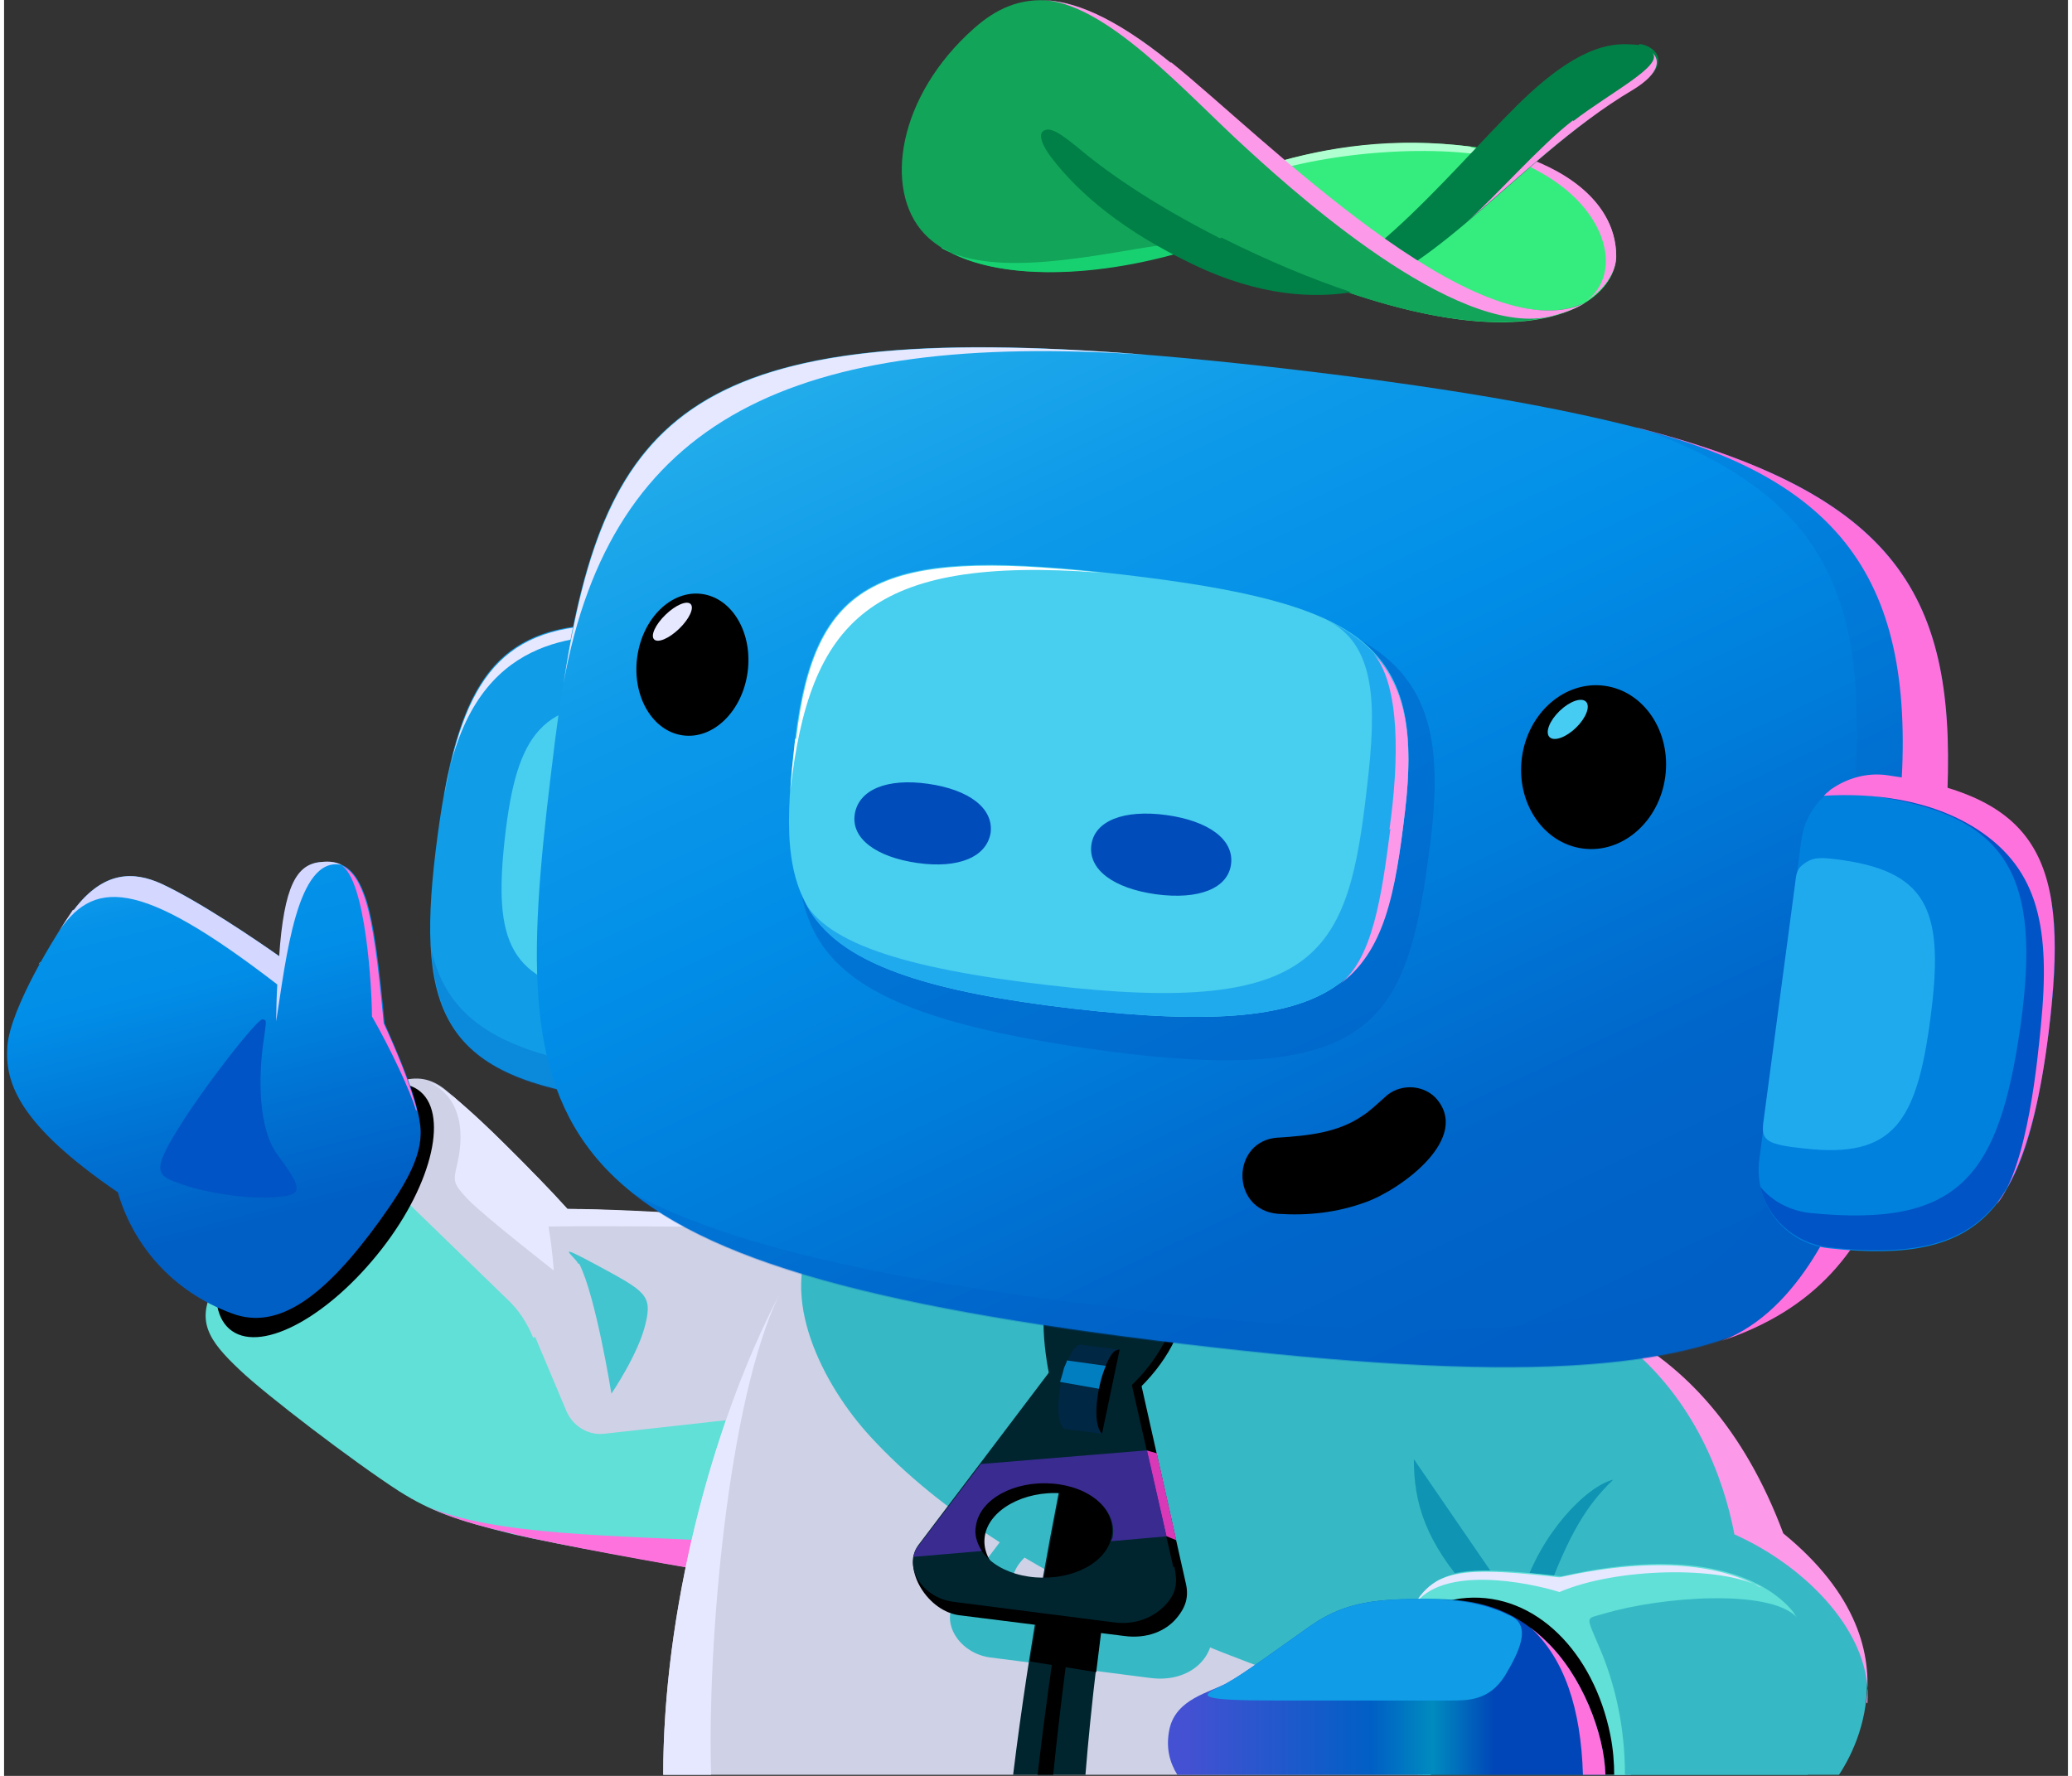 <svg xmlns="http://www.w3.org/2000/svg" width="84" height="72" viewBox="0 0 760 654" fill="none">
    <rect x="0" y="0" width="760" height="654" fill="#333333" stroke="none"/>
    <g clip-path="url(#clip0_5_21396)">
        <path d="M312.912 452.409C289.517 449.169 234.451 445.57 207.458 445.21C194.141 430.454 171.826 408.859 162.469 401.301C153.111 393.743 143.033 396.622 127.557 409.939C121.798 414.978 94.805 443.411 78.249 472.564C70.691 485.88 75.37 493.079 87.247 504.236C96.245 512.874 128.997 538.068 145.913 548.865C157.07 556.063 166.068 559.302 188.022 564.701C209.977 570.1 265.403 579.458 265.403 579.458L312.912 452.049V452.409Z" fill="#CFD1E6"/>
        <path d="M193.777 430.814C180.461 417.137 170.743 407.78 162.465 401.661C160.665 400.221 158.506 399.142 156.346 398.422C163.905 401.661 171.103 410.659 166.784 429.014C165.344 435.133 165.344 435.853 170.743 441.611C176.142 447.37 202.415 467.885 202.415 467.885C202.415 467.885 200.616 438.372 193.057 430.814H193.777Z" fill="#E6E8FF"/>
        <path d="M195.578 492.359L207.095 519.713C209.614 525.471 215.373 528.711 221.132 527.991L282.676 521.152L257.843 578.378C242.006 575.499 204.936 569.021 187.66 565.062C165.705 559.663 157.067 556.424 145.55 549.226C128.274 538.068 95.882 513.234 86.884 504.596C75.007 493.439 70.328 486.241 77.887 472.924C80.046 468.605 82.565 464.646 85.445 460.687L127.554 437.293L152.748 417.858C153.828 424.696 152.748 431.894 148.789 439.812C144.83 447.73 148.429 442.332 149.149 443.411L185.14 478.323C189.459 482.282 192.698 487.321 194.858 492.719L195.578 492.359Z" fill="#60e0d7"/>
        <path d="M150.589 552.105C150.589 552.105 150.23 552.106 149.87 551.746C149.87 551.746 150.23 551.746 150.589 552.105Z" fill="#FE72DD"/>
        <path d="M188.019 565.061C204.935 569.02 242.366 575.859 258.202 578.378L262.161 567.581C229.409 565.421 179.741 565.781 155.627 554.624C163.545 558.583 172.543 561.462 188.379 565.061H188.019Z" fill="#FE72DD"/>
        <path d="M310.032 452.048C280.159 452.048 224.013 451.328 200.258 451.688C181.543 423.255 170.746 409.579 164.627 403.1C174.705 411.738 195.22 431.533 207.457 445.21C233.37 445.21 285.198 448.809 310.032 452.048Z" fill="#E6E8FF"/>
        <path d="M97.321 431.534C116.397 407.06 140.871 393.383 152.388 401.301C163.905 409.219 158.147 435.493 139.071 459.967C119.996 484.441 95.522 498.117 84.005 490.199C72.487 482.281 78.246 456.008 97.321 431.534Z" fill="black"/>
        <path d="M138.353 449.529C148.43 435.493 154.909 424.335 153.109 413.538C151.669 402.741 144.831 387.624 140.152 376.827C137.993 353.793 136.193 340.836 133.674 332.198C130.435 322.12 126.475 316.722 117.118 317.441C107.76 318.161 103.441 326.079 101.642 352.353C93.004 346.234 71.769 331.838 57.732 325.36C48.015 321.041 36.857 320.321 25.7 335.077C19.222 343.355 2.306 371.428 1.226 385.105C0.146 398.782 5.545 414.258 41.896 439.092C47.295 457.807 61.331 475.443 84.006 483.721C101.282 490.199 118.557 476.882 138.353 449.529Z" fill="url(#paint0_linear_5_21396)"/>
        <path d="M211.775 465.366C217.894 477.243 223.652 513.235 223.652 513.235C223.652 513.235 233.73 498.478 236.249 487.321C238.768 476.883 235.889 475.444 218.613 466.086C201.338 456.728 209.976 462.487 211.415 465.366H211.775Z" fill="#42c5cf"/>
        <path d="M101.283 426.134C93.005 415.697 94.084 395.541 95.164 386.184C96.604 375.386 96.964 375.746 95.164 375.386C93.365 375.026 73.57 400.22 63.852 416.056C54.134 431.893 56.294 432.972 65.651 436.211C75.009 439.451 89.766 441.61 99.483 440.89C109.201 440.171 111 439.091 101.283 426.134Z" fill="#0054c5"/>
        <path d="M12.744 355.232C12.744 354.872 13.104 354.512 13.464 354.152C13.464 354.512 13.104 354.872 12.744 355.232Z" fill="#2bb5eb"/>
        <path d="M25.34 335.078C23.9 337.238 21.741 340.477 19.221 344.436C32.538 323.561 49.094 322.841 100.921 362.792L101.641 352.354C93.003 346.236 71.768 331.839 57.732 325.361C48.014 321.042 36.857 320.322 25.7 335.078H25.34Z" fill="#D4D7FF"/>
        <path d="M124.316 318.522C122.157 317.442 119.998 317.082 116.758 317.442C107.761 318.162 103.082 326.08 101.282 352.354C100.202 364.95 100.202 376.108 100.202 376.108C103.802 353.433 107.761 314.923 124.316 318.522Z" fill="#D4D7FF"/>
        <path d="M152.028 408.86C149.508 398.782 144.11 386.185 139.791 376.827C137.631 353.793 135.832 340.836 133.312 332.198C131.153 325.36 128.633 320.681 123.955 318.522C133.312 323.56 135.472 364.95 135.472 374.308C142.31 386.185 149.868 402.381 151.668 408.86H152.028Z" fill="#FE72DD"/>
        <path d="M567.726 479.762C603.358 489.48 636.11 513.954 654.825 564.701C699.454 601.052 686.137 637.763 675.7 653.599H520.578L567.726 479.762Z" fill="#36b9c5"/>
        <path d="M685.777 626.966C687.937 609.331 682.538 587.016 655.185 564.702C640.788 526.191 618.833 502.797 593.64 489.84L596.519 494.519C622.433 515.034 633.23 544.187 637.189 565.062C664.542 577.299 688.296 602.492 686.137 627.326L685.777 626.966Z" fill="#FD99E9"/>
        <path d="M242.725 653.6C242.725 566.141 280.516 457.448 328.744 418.937L582.842 479.762C597.958 560.022 599.038 653.6 599.038 653.6H242.725Z" fill="#CFD1E6"/>
        <path d="M582.844 479.762L328.746 418.937C318.309 427.215 308.231 439.092 298.873 453.489C284.477 477.243 301.753 510.355 319.028 529.07C370.136 584.856 471.991 623.727 599.04 653.959C599.04 653.959 603.719 561.462 582.844 480.122V479.762Z" fill="#36b9c5"/>
        <path d="M519.141 537.347C519.141 553.183 523.1 567.58 540.375 586.655H552.972L519.141 537.347Z" fill="#0f94b3"/>
        <path d="M567.727 588.096C576.365 564.701 582.843 554.264 592.561 544.906C582.483 547.426 565.567 565.061 559.089 586.656L567.727 588.096Z" fill="#0f94b3"/>
        <path d="M521.659 653.6C505.823 598.893 520.939 585.577 528.138 581.618C535.336 577.659 545.053 577.299 572.767 580.538C623.154 569.021 647.988 581.618 657.706 593.135C677.501 616.529 670.303 641.723 664.184 653.6H521.659Z" fill="#36b9c5"/>
        <path d="M660.225 595.654C659.505 594.934 659.146 593.855 658.426 593.135C648.708 581.618 623.874 569.021 573.487 580.538C545.773 577.299 536.056 578.018 528.857 581.618C521.299 585.577 506.183 598.893 522.379 653.6H596.881C596.881 635.244 592.922 619.408 587.523 606.811C582.124 594.214 582.484 596.374 589.323 594.214C609.838 588.096 650.148 584.857 660.225 595.654Z" fill="#60e0d7"/>
        <path d="M646.909 584.497C632.153 576.579 593.642 577.299 572.767 586.296C561.25 582.697 529.218 576.219 519.141 591.335C522.02 585.936 525.619 583.417 528.138 581.977C535.337 578.378 545.054 577.658 572.767 580.898C609.838 572.62 633.233 576.939 646.549 584.497H646.909Z" fill="#E6E8FF"/>
        <path d="M591.481 638.844C585.363 608.611 564.128 586.656 538.574 588.456C513.021 590.255 513.38 614.37 522.018 644.242C523.098 647.481 524.178 650.721 525.618 653.96H592.921C592.921 649.281 592.561 644.242 591.481 638.844Z" fill="black"/>
        <path d="M567.727 604.292C554.411 591.695 542.174 588.815 524.178 588.815C506.542 588.815 494.305 589.535 481.348 598.533C468.032 607.891 456.874 616.169 450.396 619.768C443.918 623.367 431.681 625.526 429.161 636.684C427.722 643.522 429.161 648.921 432.041 653.6H589.682C589.322 638.483 581.044 616.889 567.727 604.292Z" fill="url(#paint1_linear_5_21396)"/>
        <path d="M242.725 653.6H260.361C258.921 605.372 266.479 515.754 285.554 476.523C259.641 526.551 242.725 594.935 242.725 653.6Z" fill="#E6E8FF"/>
        <path d="M444.276 597.813L427.72 525.111L401.807 521.511L350.339 589.535C344.581 597.453 351.779 608.97 363.296 610.41L422.322 617.968C436.718 619.767 447.156 610.05 444.636 597.813H444.276ZM421.602 585.936C420.162 595.653 407.565 602.492 393.529 601.412C379.492 600.332 369.775 591.694 371.214 581.977C372.654 572.259 385.251 565.421 399.287 566.5C413.324 567.58 423.041 576.218 421.602 585.936Z" fill="#36b9c5"/>
        <path d="M407.208 465.007C407.208 465.007 383.454 556.424 371.577 653.601H398.21C402.169 603.933 412.247 533.39 428.443 466.087L407.208 465.007Z" fill="#00252f"/>
        <path d="M389.929 543.468C385.97 563.263 381.651 588.097 377.692 611.851L402.166 615.81C404.686 594.575 407.925 571.181 411.884 547.067L389.569 543.468H389.929Z" fill="black"/>
        <path d="M412.607 465.366C408.288 484.441 390.652 566.861 380.574 653.6H386.333C391.372 603.932 401.449 533.389 417.645 465.366H412.967H412.607Z" fill="black"/>
        <path d="M412.607 516.113C427.723 503.876 433.122 490.919 434.921 482.282C422.684 475.083 404.689 470.764 387.053 477.603C383.094 489.84 388.853 512.514 388.853 512.514L412.607 516.113Z" fill="black"/>
        <path d="M434.92 581.978L418.364 508.197L392.091 504.597L336.664 569.382C330.546 577.3 339.903 593.856 352.5 594.935L412.606 602.493C420.883 603.573 427.722 600.694 431.681 596.015C435.64 591.336 436.36 587.377 434.92 581.978ZM412.246 569.741C410.806 579.459 397.849 586.657 383.813 585.578C369.776 584.498 359.698 575.5 361.138 565.782C362.578 556.065 375.535 548.867 389.571 549.946C403.608 551.026 413.685 560.024 412.246 569.741Z" fill="black"/>
        <path d="M415.483 532.67L421.961 563.263L431.679 567.222L424.481 535.19L415.483 532.67Z" fill="#D939B7"/>
        <path d="M430.601 577.299L414.045 504.597L388.131 500.998L336.664 569.021C330.905 576.939 338.103 588.456 349.621 589.896L408.646 597.454C416.564 598.534 423.402 595.654 427.721 590.976C432.04 586.297 432.04 582.338 430.961 576.939L430.601 577.299ZM407.926 565.422C406.487 575.139 393.89 581.978 379.853 580.898C365.817 579.818 356.099 571.18 357.539 561.463C358.978 551.745 371.575 544.907 385.612 545.987C399.648 547.066 409.366 555.704 407.926 565.422Z" fill="#00252f"/>
        <path d="M409.725 515.035C424.841 502.798 430.24 489.841 432.04 481.203C419.803 474.005 401.807 469.686 384.171 476.524C380.212 488.761 385.971 511.436 385.971 511.436L409.725 515.035Z" fill="#00252f"/>
        <path d="M390.291 526.191L404.327 527.991L410.806 497.039L396.769 495.239C394.25 494.879 392.45 498.838 390.651 503.877C388.851 508.916 386.332 522.232 390.291 526.191Z" fill="#002743"/>
        <path d="M409.368 503.517L391.372 500.998C391.372 501.717 390.652 502.797 390.292 503.877C389.932 505.317 389.572 506.756 388.853 508.916L407.208 512.155L409.008 503.517H409.368Z" fill="#017ec0"/>
        <path d="M404.329 527.991L410.807 497.039C408.288 496.679 406.488 500.638 404.689 505.677C402.889 510.716 400.37 524.032 404.329 527.991Z" fill="black"/>
        <path d="M420.884 534.109L359.699 539.147L336.664 569.38C335.585 570.46 335.225 571.899 334.865 573.339L360.059 571.18C358.259 568.3 357.179 565.061 357.899 561.822C359.339 552.104 371.936 545.266 385.972 546.346C400.009 547.425 409.726 556.063 408.287 565.781C408.287 566.501 407.927 566.861 407.567 567.58L428.082 565.781L420.884 534.109Z" fill="#3A2B91"/>
        <path d="M540.016 53.987C507.624 50.028 480.271 55.426 456.876 63.345L447.879 87.819C558.012 141.805 594.003 112.293 593.643 93.937C593.283 73.062 571.328 57.586 540.376 53.987H540.016Z" fill="#35ED7E"/>
        <path d="M540.014 53.986C511.941 50.387 487.467 53.986 466.232 60.465L468.392 62.624C500.424 53.627 543.613 53.267 560.529 61.545L561.969 59.385C555.491 56.866 548.292 55.426 540.374 54.346L540.014 53.986Z" fill="#B0FFD0"/>
        <path d="M562.329 59.025L560.53 60.824C591.122 74.861 596.521 101.134 582.484 110.852C590.402 105.813 594.002 98.975 593.642 93.576C593.282 78.1 581.045 65.863 562.329 58.665V59.025Z" fill="#FD99E9"/>
        <path d="M601.92 16.556C595.801 16.196 584.284 13.677 561.61 34.552C538.935 55.426 498.265 107.974 471.272 107.614H496.106C526.698 101.135 560.89 56.146 600.48 32.392C615.237 23.394 608.039 16.916 602.28 16.196L601.92 16.556Z" fill="#008046"/>
        <path d="M429.519 23.034C392.448 -6.838 373.013 -3.599 357.177 10.437C329.104 35.271 323.705 69.823 338.822 86.019C356.457 104.734 403.966 104.374 447.515 87.818C523.096 124.889 563.766 122.37 581.762 111.573C541.812 130.288 462.271 49.308 429.519 23.034Z" fill="#12A459"/>
        <path d="M345.303 91.058C364.738 103.655 402.889 102.936 439.6 91.058V90.339C439.24 90.339 425.563 90.339 425.563 90.339C403.249 93.578 365.458 102.576 345.303 91.418V91.058Z" fill="#17D171"/>
        <path d="M447.876 87.818C421.602 74.501 404.686 62.264 394.969 53.987C391.729 51.467 386.331 46.788 383.451 47.868C379.852 48.948 383.092 54.706 385.611 57.946C396.048 71.622 412.604 85.299 437.438 97.176C462.632 109.413 482.787 109.773 496.104 107.613C482.067 102.935 466.231 96.456 448.236 87.458L447.876 87.818Z" fill="#008046"/>
        <path d="M266.121 263.816L250.645 378.988C248.485 394.824 233.729 406.341 217.533 403.822C159.947 394.824 151.309 370.35 159.587 308.085C167.865 246.18 183.341 224.585 240.567 231.064C256.763 232.863 267.921 247.62 265.761 263.456L266.121 263.816Z" fill="#109ce6"/>
        <g style="mix-blend-mode:multiply" opacity="0.3">
            <path d="M251.006 378.266V379.346C248.846 395.182 233.73 406.699 217.894 404.18C175.424 397.701 159.588 382.585 157.428 350.193C163.187 374.307 180.823 386.544 220.053 393.023C233.37 395.182 245.967 389.064 251.006 378.626V378.266Z" fill="#005fc5"/>
        </g>
        <path d="M228.69 233.583V230.344C185.861 228.545 170.385 246.9 162.107 292.969C171.464 234.303 209.255 234.663 228.69 233.583Z" fill="#E6E8FF"/>
        <path d="M249.566 279.653L241.648 350.915C240.569 360.633 231.571 367.831 221.493 366.752C185.862 362.073 180.103 346.956 184.422 308.446C188.741 270.295 198.099 256.618 233.37 259.858C243.448 260.578 250.646 269.575 249.566 279.653Z" fill="#48ceee"/>
        <path d="M710.611 345.875C694.415 482.642 673.9 523.312 434.559 494.879C195.217 466.446 184.78 422.177 201.336 285.41C217.532 148.644 238.047 107.974 477.388 136.407C716.729 164.84 727.167 209.109 710.611 345.875Z" fill="url(#paint2_linear_5_21396)"/>
        <g style="mix-blend-mode:multiply" opacity="0.3">
            <path d="M409.724 481.561C321.546 471.124 265.76 458.167 230.848 439.092C263.96 466.085 325.505 482.281 434.558 495.238C655.904 521.512 690.096 488.76 706.652 375.027L671.74 371.068C654.824 476.163 618.113 506.395 409.364 481.561H409.724Z" fill="#005fc5"/>
        </g>
        <g style="mix-blend-mode:multiply" opacity="0.2">
            <path d="M604.436 158.361C687.216 188.953 688.655 238.981 677.138 333.998C675.698 347.315 673.899 359.552 672.099 371.069L707.011 375.028C708.45 366.03 709.53 356.312 710.97 345.875C723.567 239.341 720.327 188.593 604.436 158.361Z" fill="#005fc5"/>
        </g>
        <path d="M695.497 427.934L682.18 428.654C676.421 445.93 661.665 482.641 632.512 493.798C666.704 482.281 684.699 461.046 695.497 428.294V427.934Z" fill="#FE72DD"/>
        <path d="M601.558 157.64C684.337 178.515 706.292 222.425 697.294 305.204L715.29 298.366C719.609 222.784 700.893 183.194 601.918 157.64H601.558Z" fill="#FE72DD"/>
        <path d="M661.838 309.252L646.361 426.943C644.202 443.139 655.719 457.896 671.915 459.695C729.501 466.174 744.257 444.579 752.535 382.674C760.813 319.689 751.096 295.215 691.71 286.578C676.954 284.418 663.637 294.856 661.838 309.612V309.252Z" fill="#0081de"/>
        <path d="M752.537 382.315C744.259 444.22 729.502 465.815 671.916 459.336C659.32 457.897 649.242 448.539 646.723 437.022C651.042 442.421 657.88 446.02 665.438 446.74C720.145 452.138 734.541 433.063 742.459 378.356C750.377 322.57 738.5 299.176 684.873 292.697L672.276 291.618C677.675 287.658 684.873 285.499 692.072 286.579C751.457 295.217 761.175 319.691 752.537 382.675V382.315Z" fill="#0054c5"/>
        <path d="M663.279 422.983C695.671 426.583 704.309 413.266 709.348 375.115C714.387 336.964 709.348 321.488 677.316 316.809C669.038 315.601 666.518 315.73 663.639 317.529C660.76 319.329 660.04 320.768 659.68 324.368L647.803 413.626C647.083 420.104 649.243 421.544 663.279 422.983Z" fill="#20aaee"/>
        <g style="mix-blend-mode:multiply" opacity="0.5">
            <path d="M525.257 309.884C516.979 375.748 506.541 402.021 397.128 385.825C289.874 369.989 286.635 342.276 295.273 277.852C303.911 213.787 329.464 203.71 419.083 215.587C510.14 227.464 533.534 244.38 525.257 309.884Z" fill="#005fc5"/>
        </g>
        <path d="M515.902 298.367C508.703 359.193 498.986 383.667 393.532 371.429C288.077 359.192 284.118 332.919 291.317 272.094C298.515 211.269 324.069 201.191 412.247 211.629C500.785 222.066 523.1 237.542 515.902 298.367Z" fill="#48ceee"/>
        <path d="M294.553 331.119C294.913 331.839 295.273 332.559 295.633 333.278C295.633 332.559 294.913 331.839 294.553 331.119Z" fill="#48ceee"/>
        <path d="M515.9 298.367C508.701 359.192 498.984 383.666 393.53 371.429C329.465 363.871 302.832 351.634 293.474 329.32C300.312 346.955 331.265 356.673 384.532 362.791C485.307 374.668 495.025 350.194 501.863 290.089C505.462 259.857 505.462 237.182 486.747 228.184C513.38 240.781 520.219 260.936 515.9 298.367Z" fill="#20aaee"/>
        <path d="M510.501 305.205C507.262 330.038 504.022 353.433 491.426 362.79C508.341 350.553 512.3 329.319 515.9 298.726C519.139 271.373 516.259 253.377 504.382 240.78C514.1 252.657 513.74 280.011 510.141 305.564L510.501 305.205Z" fill="#FD99E9"/>
        <path d="M494.304 360.272C494.304 360.272 494.304 360.272 493.584 360.632C493.584 360.632 493.944 360.272 494.304 359.912V360.272Z" fill="#20aaee"/>
        <path d="M611.724 286.036C613.933 269.486 603.903 254.492 589.323 252.547C574.743 250.601 561.134 262.441 558.925 278.991C556.717 295.542 566.746 310.536 581.327 312.481C595.907 314.426 609.516 302.587 611.724 286.036Z" fill="black"/>
        <path d="M273.812 247.49C275.731 233.107 268.182 220.233 256.952 218.734C245.721 217.236 235.061 227.681 233.142 242.064C231.223 256.447 238.771 269.321 250.002 270.82C261.233 272.318 271.892 261.873 273.812 247.49Z" fill="black"/>
        <path d="M363.298 306.645C364.378 297.647 355.38 290.809 340.264 288.649C325.148 286.49 314.71 290.809 313.271 299.806C311.831 308.804 321.189 315.642 336.305 317.802C351.421 319.961 361.859 315.642 363.298 306.645Z" fill="#004cbb"/>
        <path d="M451.837 318.163C452.916 309.165 443.559 302.326 428.082 300.167C412.246 298.007 401.449 302.326 400.369 311.324C399.29 320.322 408.647 327.16 424.123 329.32C439.96 331.479 450.757 327.16 451.837 318.163Z" fill="#004cbb"/>
        <path d="M733.822 443.5C745.339 429.463 748.938 388.793 750.018 377.996C753.617 342.004 749.298 320.41 726.983 305.653C709.348 294.136 687.753 291.977 670.117 293.056C670.117 293.056 670.837 292.337 671.197 291.977C671.917 291.617 672.277 290.897 672.996 290.537C678.755 286.578 685.953 284.418 693.511 285.498C750.737 293.416 760.455 318.25 752.897 380.155C746.921 429.103 735.622 439.901 733.822 443.5Z" fill="#FE72DD"/>
        <path d="M429.523 23.034C408.648 6.119 393.532 0 381.295 0C405.409 0 435.642 34.911 457.956 55.066C479.911 75.222 538.576 126.689 571.688 115.892C575.647 114.812 579.246 113.372 582.126 111.573C542.176 130.288 462.635 49.308 429.883 23.034H429.523Z" fill="#FD99E9"/>
        <path d="M577.805 44.269C565.928 53.267 548.292 73.422 538.215 82.06C557.29 65.864 577.805 46.069 599.76 33.112C609.837 26.994 609.837 21.955 606.958 19.435C611.277 24.114 591.842 33.832 577.805 44.629V44.269Z" fill="#FD99E9"/>
        <path d="M605.878 17.996C606.238 17.996 606.598 18.355 606.958 18.715C606.958 18.715 606.238 17.996 605.878 17.996Z" fill="#FD99E9"/>
        <path d="M206.017 251.579C223.652 154.043 290.596 122.011 420.524 130.649C252.805 117.332 221.493 152.244 206.017 251.579Z" fill="#E6E8FF"/>
        <path d="M291.316 272.093C290.596 278.931 289.877 285.05 289.517 291.168C296.715 228.904 318.31 204.43 403.969 210.908C322.629 202.27 298.514 213.427 291.676 272.093H291.316Z" fill="white"/>
        <path d="M469.47 418.937C480.267 418.217 491.065 417.137 500.063 411.019C502.942 409.219 505.461 406.7 508.341 404.18C513.379 399.142 522.017 399.142 527.056 404.18C540.733 418.937 514.459 438.012 501.502 442.691C490.705 446.65 479.908 447.73 469.11 447.01C451.475 445.57 451.834 420.017 469.11 418.937H469.47Z" fill="black"/>
        <path d="M248.597 231.55C252.315 227.96 254.209 223.89 252.829 222.46C251.448 221.031 247.315 222.782 243.597 226.372C239.879 229.962 237.985 234.031 239.366 235.461C240.747 236.891 244.88 235.14 248.597 231.55Z" fill="#E6E8FF"/>
        <path d="M578.815 268.034C582.533 264.444 584.203 260.143 582.546 258.427C580.889 256.711 576.532 258.23 572.815 261.82C569.097 265.41 567.426 269.712 569.083 271.428C570.74 273.143 575.097 271.624 578.815 268.034Z" fill="#46cbf3"/>
        <path d="M581.404 653.599H589.682C589.322 638.483 581.044 616.888 567.727 604.291C565.927 602.492 563.768 600.692 561.968 599.253C574.565 610.77 580.684 629.125 581.404 653.599Z" fill="#FE72DD"/>
        <path d="M555.85 595.654C546.492 590.615 536.774 589.175 524.178 588.815C506.542 588.815 494.305 589.535 481.348 598.533C468.031 607.891 456.874 616.169 450.396 619.768C449.316 620.488 448.236 620.848 446.797 621.567C439.958 624.807 440.678 626.246 468.391 626.246H532.456C539.294 626.246 546.852 626.246 552.611 617.248C558.009 608.251 561.968 599.613 555.85 595.654Z" fill="#109ce6"/>
    </g>
    <defs>
        <linearGradient id="paint0_linear_5_21396" x1="90.403" y1="450.451" x2="57.503" y2="323.033" gradientUnits="userSpaceOnUse">
            <stop stop-color="#005fc5"/>
            <stop offset="0.3" stop-color="#0071d2"/>
            <stop offset="0.7" stop-color="#018ee8"/>
            <stop offset="0.9" stop-color="#0491e8"/>
            <stop offset="1" stop-color="#0d98e9"/>
        </linearGradient>
        <linearGradient id="paint1_linear_5_21396" x1="435.28" y1="621.207" x2="548.652" y2="621.207" gradientUnits="userSpaceOnUse">
            <stop stop-color="#4451D2"/>
            <stop offset="0.6" stop-color="#005fc5"/>
            <stop offset="0.8" stop-color="#008bbf"/>
            <stop offset="1" stop-color="#0046b8"/>
        </linearGradient>
        <linearGradient id="paint2_linear_5_21396" x1="550.447" y1="513.595" x2="353.573" y2="100.741" gradientUnits="userSpaceOnUse">
            <stop stop-color="#005fc5"/>
            <stop offset="0.2" stop-color="#0066ca"/>
            <stop offset="0.4" stop-color="#007cda"/>
            <stop offset="0.6" stop-color="#018ee8"/>
            <stop offset="0.8" stop-color="#0e9ae9"/>
            <stop offset="1" stop-color="#24aeeb"/>
        </linearGradient>
        <clipPath id="clip0_5_21396">
            <rect width="759.054" height="653.6" fill="white" transform="translate(0.867)"/>
        </clipPath>
    </defs>
</svg>